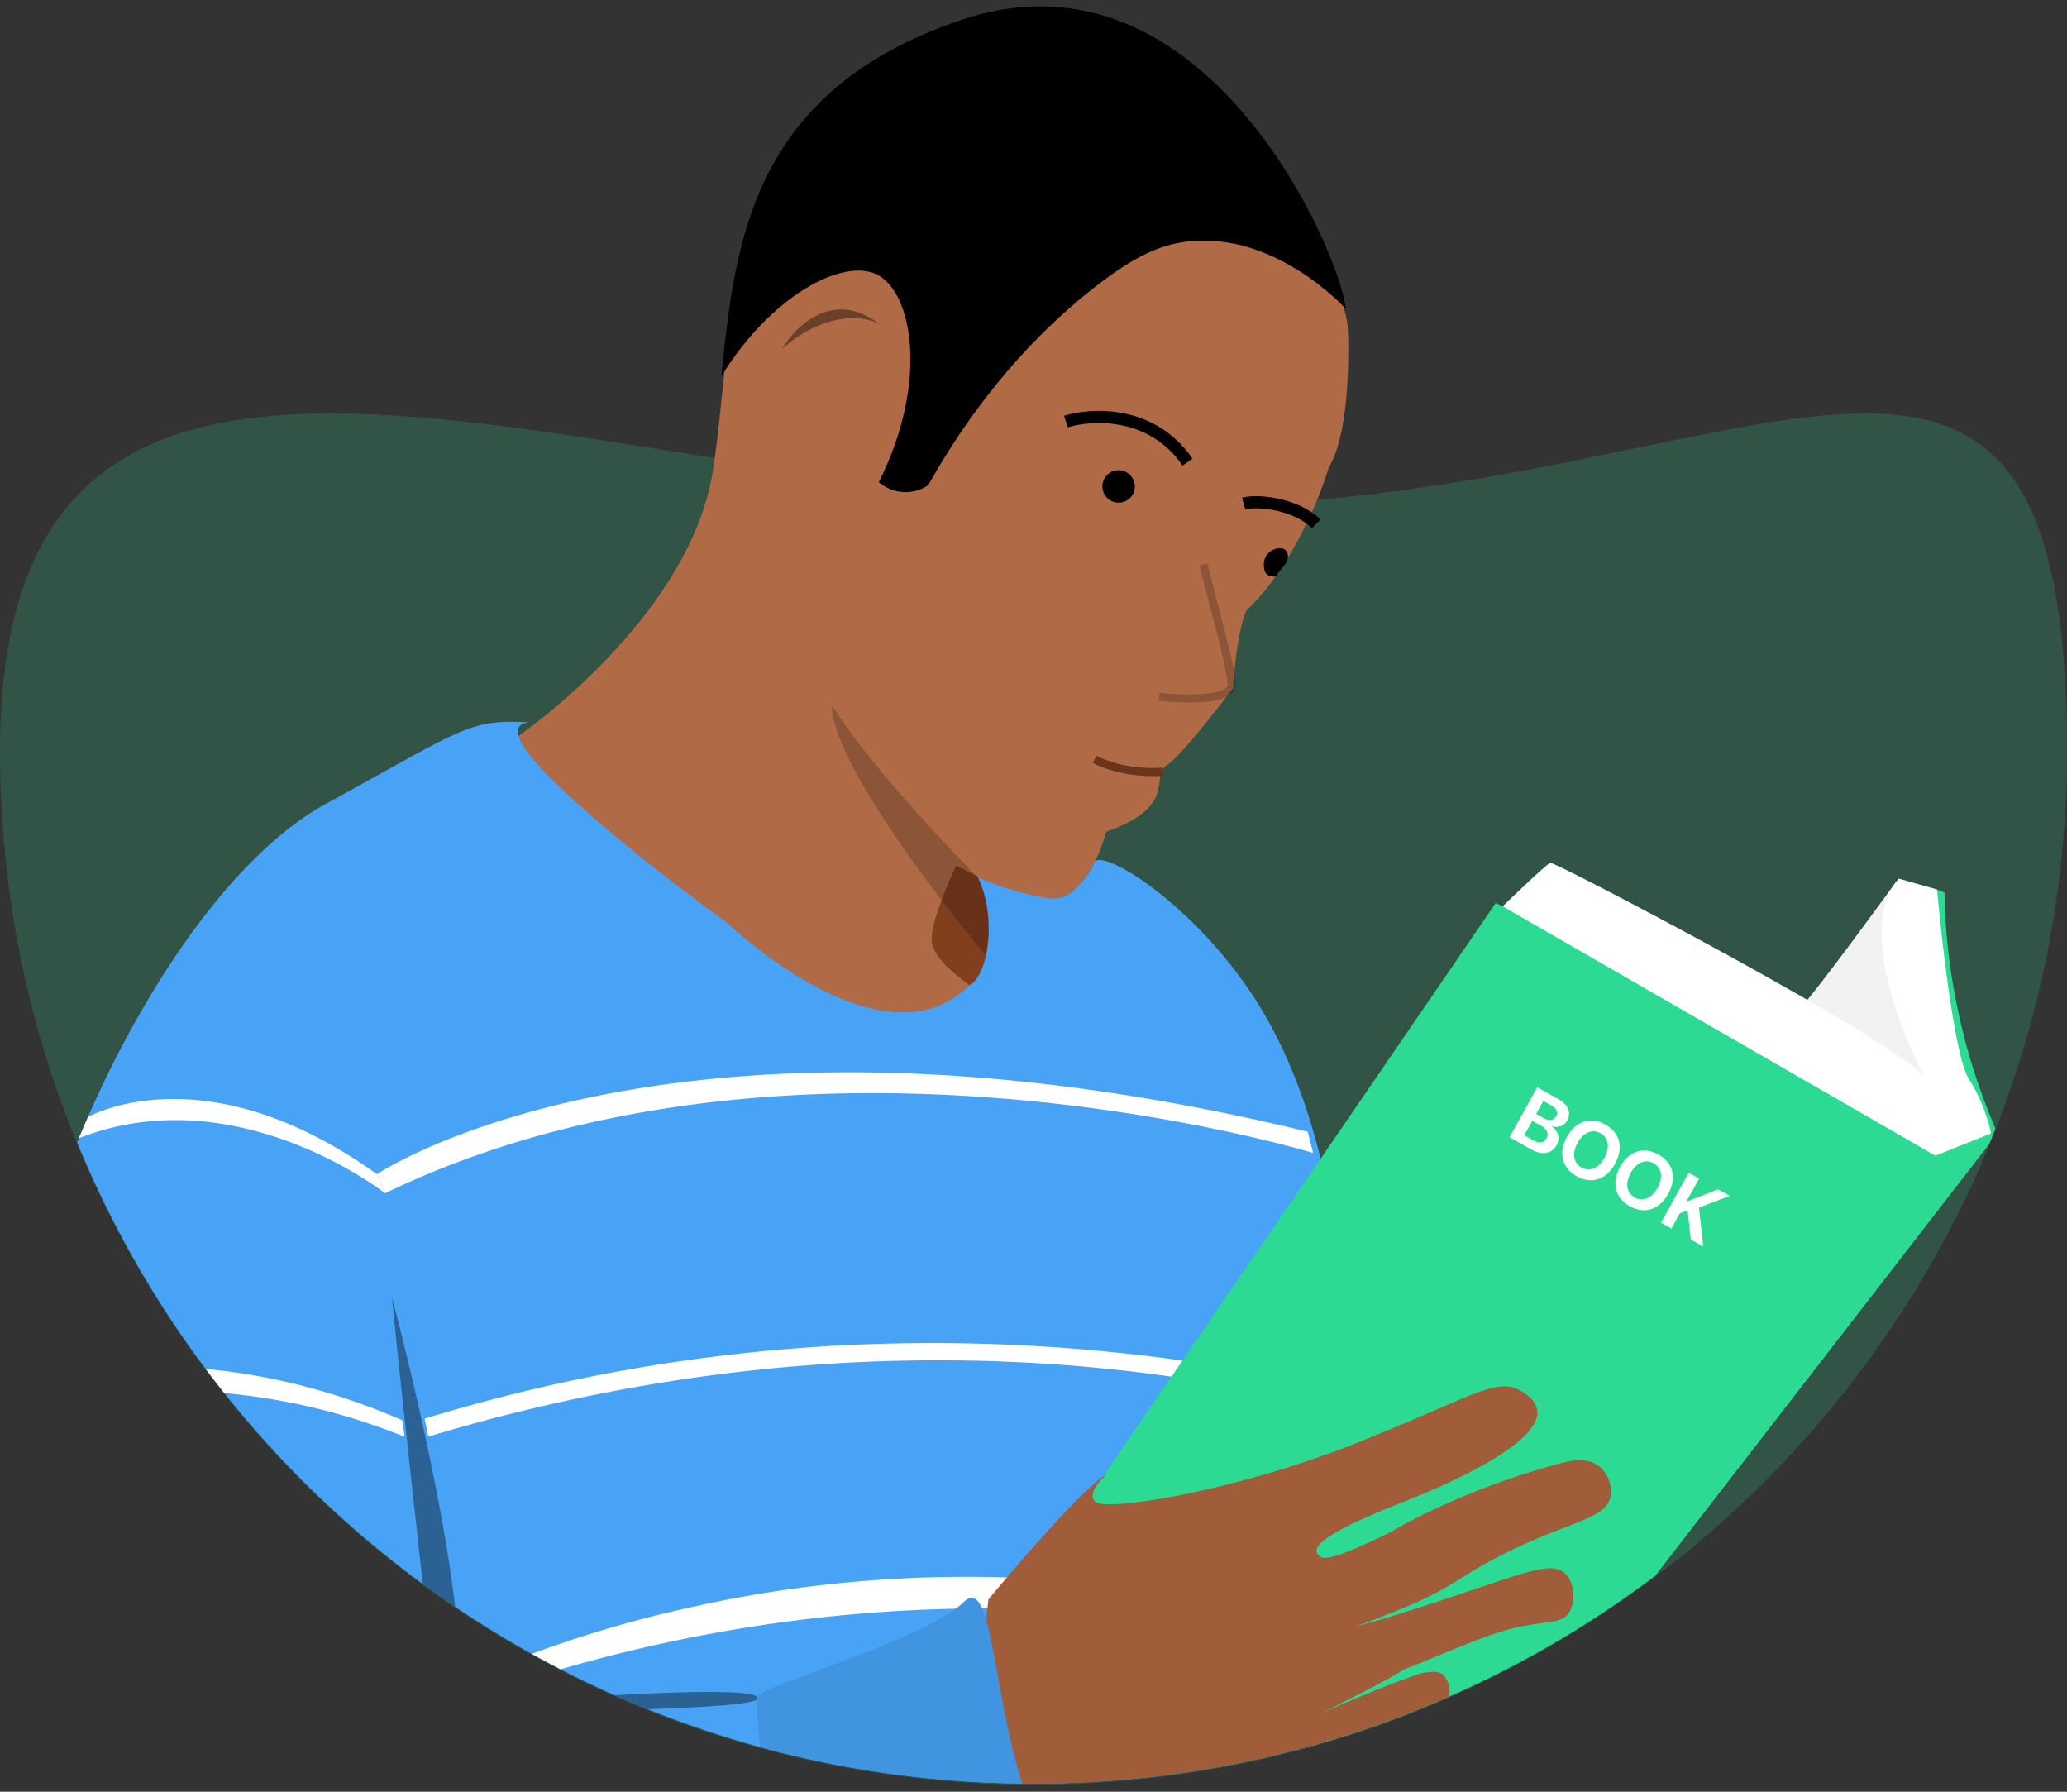 <svg width="255" height="221" fill="none" xmlns="http://www.w3.org/2000/svg"><rect width="100%" height="100%" fill="#333333" stroke="none"/><path d="M255 92.638c0 70.416-57.084 127.5-127.5 127.5S0 163.054 0 92.638c0-70.417 74.854-30.21 145.27-30.21 70.416 0 109.73-40.207 109.73 30.21Z" fill="#2DDA93" fill-opacity=".2"/><path d="M152.128 84.862s.334-6.715 1.667-9.603c5.463-5.11 9.029-13.859 10.129-17.595 2.466-4.03 2.466-13.028 2.399-16.251-.067-.739-.067-1.142-.067-1.142-.333-5.91-17.126-46.001-47.648-35.592-25.723 8.797-27.856 27.265-29.522 43.92-.2 1.678-.333 3.357-.533 4.969-.2 1.41-.333 2.753-.533 4.096-2.665 18.468-24.057 33.108-24.057 33.108l14.394 33.174s40.651 5.91 41.651 6.044c.999.135-.2-8.663-.2-8.663s-3.865-2.753-4.732-4.634c-.2-.47-.133-1.275.067-2.216.6-2.686 2.399-6.581 2.799-7.387.066-.067.066-.134.066-.134s6.598 3.559 11.463 3.895c4.864.336 6.997-8.26 6.997-8.26 8.996-3.156 5.331-6.85 7.464-8.193 2.066-1.343 8.196-9.536 8.196-9.536Z" fill="#B06A46"/><path d="M9.519 140.927c6.796-16.718 18.3-34.984 30.653-41.76a1266.57 1266.57 0 0 0 6.577-3.634c11.126-6.179 12.113-6.727 18.613-6.44-1.266.067-3.598.806 2.866 7.185 8.197 8.059 21.391 17.461 21.391 17.461s20.126 19.408 30.722 6.984c.466-1.209.933-2.686 1.133-4.567.399-3.492-.4-6.379-.933-7.991 2.132.94 3.998 1.544 5.331 1.88 2.865.739 4.332 1.075 5.664.403 1.533-.806 2.733-2.686 2.933-3.022.29-.439.402-.718.477-.904.062-.154.098-.243.189-.305 1.599-1.276 13.395 6.246 20.725 18.67 8.73 14.774 9.53 33.846 9.53 33.846l3.065 18.534 1.533 9.066.467 2.821 1.532 9.402.067.537 1.066 6.581.2 1.209.701 4.364C159.608 216.897 143.916 220 127.5 220c-53.273 0-98.916-32.673-117.981-79.073Z" fill="#48A2F5"/><path d="M10.852 137.78s14.327-8.26 35.652 7.052l1 2.35s-18.326-14.438-37.785-6.783l1.133-2.619Zm16.825 34.048c-.78-.98-1.546-1.972-2.297-2.976 10.268.949 18.596 3.866 24.256 6.334.034.335.083.671.133 1.007.05.336.1.672.134 1.007-3.066-1.208-6.398-2.35-10.063-3.29a79.01 79.01 0 0 0-12.163-2.082Z" fill="#fff"/><path d="M46.504 144.832s36.053-24.378 114.822-5.239l.666 2.62s-63.708-19.543-114.488 4.969l-1-2.35Zm5.863 30.152c9.263-2.82 19.526-5.305 30.855-6.984 35.253-5.238 65.574-.806 86.966 4.567l.666 2.619a215.633 215.633 0 0 0-38.185-6.716c-33.187-2.686-60.91 3.022-79.835 8.73-.134-.671-.267-1.477-.467-2.216ZM69.16 205.9a125.572 125.572 0 0 1-3.553-1.904 145.578 145.578 0 0 1 19.15-5.642c36.785-8.394 68.506-1.343 86.965 4.567l.667 2.619c-10.663-3.022-23.525-5.708-38.186-6.716-25.959-1.782-48.263 2.206-65.042 7.076Z" fill="#fff"/><path d="M233.964 108.703s-9.996 13.767-11.728 15.446c-1.733 1.679 18.992 12.625 18.992 12.625l-7.264-28.071Z" fill="#F2F2F3"/><path d="m162.015 215.273-33.41-22.223 55.912-81.66s48.714 20.683 54.979 30.085c0 0 1.332-1.948 6.197-1.679 0 0-10.396-11.551-6.664-30.085l.866.403c.067 3.827.4 8.26 1.4 13.229 1.209 6.349 3.087 11.657 4.878 15.865-.252.64-.509 1.277-.771 1.912-10.855 14.032-21.726 28.079-32.596 42.125l-8.592 11.103a127.021 127.021 0 0 1-42.199 20.925Z" fill="#2DDA93"/><path d="M185.383 111.792s5.332-5.171 5.865-5.372c.533-.201 44.116 22.631 46.315 26.661 0 0-9.53-17.259-3.332-24.713l4.731 1.343s1.8 20.012 3.932 23.37c2.133 3.357 2.733 6.715 2.733 6.715l-6.864 2.753-53.38-30.757Z" fill="#fff"/><path d="M178.705 209.301C163.033 216.181 145.712 220 127.5 220c-.811 0-1.621-.008-2.428-.023-2.648-4.896-4.447-12.249-3.13-22.697 0 0 10.862-13.163 14.66-15.513 0 0-2.732 2.283-1.466 3.492 1.267 1.209 17.727-1.343 33.187-7.656.234-.101.484-.201.733-.302.25-.101.5-.201.734-.302a355.75 355.75 0 0 0 7.395-3.125c5.933-2.566 8.103-3.505 10.198-2.449.266.134 2.132 1.074 2.265 2.619.467 4.432-13.594 10.073-16.86 11.349-.036 0-.23.08-.539.206-.259.106-.598.245-.993.399-4.865 2.014-10.596 4.633-8.33 6.044.933.537 4.464-1.008 8.796-3.157 0 0 8.13-4.969 20.525-8.327l.008-.002c1.268-.336 3.528-.936 5.057.338 1 .806 1.6 2.283 1.4 3.559-.297 1.878-2.208 2.616-5.631 3.94-1.964.759-4.425 1.71-7.364 3.178-2.491 1.241-4.01 2.184-5.419 3.059-1.87 1.161-3.546 2.201-7.043 3.657-3.085 1.269-5.516 2.178-6.168 2.388l.354-.097c.987-.266 3.448-.931 5.947-1.754 3.656-1.152 6.613-2.15 9.022-2.963 6.858-2.314 9.274-3.129 10.704-1.738 1.199 1.142 1.266 3.492.466 4.768-.599.929-1.516 1.055-3.214 1.288-.759.105-1.673.23-2.783.458-2.739.526-6.051 1.887-12.621 4.587l-.441.181c-.305.129-.552.218-.764.294-.341.123-.588.212-.835.378-.961.714-5.571 3.053-8.173 4.373-.826.419-1.449.736-1.69.865.999-.47 8.263-3.626 11.662-4.701.133-.067.6-.268 1.333-.336.533-.067 1.133-.134 1.599.068.866.402 1.333 1.746 1.133 2.686a1.992 1.992 0 0 1-.081.269Z" fill="#A15C3A"/><path d="M79.92 210.826c7.982-.279 14.371-.676 13.498-1.526-.904-.88-9.108-.671-17.58-.2 1.35.598 2.71 1.174 4.083 1.726Zm-23.781-12.651a130.272 130.272 0 0 1-3.98-2.805c-1.496-13.519-3.433-31.06-3.79-35.294 0 0 5.969 22.296 7.77 38.099Z" fill="#000" opacity=".4"/><path d="M126.123 219.993a127.56 127.56 0 0 1-32.344-4.5c-.337-3.191-.522-5.799-.293-6.26.254-.512 3.322-1.651 7.283-3.12 6.419-2.381 15.181-5.632 18.107-8.498 2.191-2.131 3.033 2.512 4.225 9.088.738 4.072 1.611 8.886 3.022 13.29Z" fill="#4194E0"/><path d="M114.943 115.821c0-2.375 2-6.716 2.999-9.066l2.666 1.343c2.665 5.909.999 12.423-1 13.431-1.555-1.231-4.665-3.358-4.665-5.708Z" fill="#813F1E"/><path d="M120.475 108.098c-6.198-6.38-13.928-14.842-17.86-21.154 0 6.715 12.662 23.392 18.993 30.891.906-5.641-.378-8.842-1.133-9.737Z" fill="#000" fill-opacity=".2"/><path d="M188.943 141.801c1.31.739 2.499.518 3.101-.566.453-.815.18-1.771-.618-2.305l.019-.034a1.543 1.543 0 0 0 1.895-.686c.524-.943.131-1.945-1.022-2.595l-2.67-1.507-3.423 6.159 2.718 1.534Zm1.455-6.008 1.055.595c.6.339.788.815.512 1.31-.289.521-.849.603-1.533.216l-.923-.52.889-1.601Zm-2.355 4.239.994-1.789 1.076.607c.757.427.999.967.678 1.544-.327.589-.902.679-1.642.261l-1.106-.623Zm10.003-1.325c-1.82-1.027-3.64-.445-4.731 1.518-1.089 1.959-.63 3.827 1.19 4.854 1.816 1.025 3.641.446 4.729-1.514 1.091-1.963.628-3.833-1.188-4.858Zm-.597 1.076c1.003.566 1.19 1.748.471 3.041-.716 1.289-1.811 1.742-2.815 1.176-1.007-.569-1.197-1.747-.48-3.036.718-1.293 1.82-1.748 2.824-1.181Zm7.155 2.624c-1.82-1.027-3.641-.445-4.732 1.518-1.088 1.959-.629 3.828 1.191 4.855 1.816 1.024 3.64.445 4.729-1.514 1.091-1.964.627-3.834-1.188-4.859Zm-.598 1.076c1.004.566 1.19 1.748.472 3.041-.717 1.289-1.812 1.742-2.815 1.176-1.008-.569-1.197-1.747-.481-3.036.719-1.293 1.82-1.748 2.824-1.181Zm2.189 8.053 1.046-1.883.958-.367.39 3.6 1.536.867-.524-4.798 3.789-1.45-1.429-.806-3.866 1.508-.038-.022 1.561-2.808-1.285-.725-3.422 6.159 1.284.725Z" fill="#fff"/><path d="M148.456 69.624c1.492 5.956 3.48 12.854 3.48 14.84 0 1.985-5.965 1.82-8.948 1.488" stroke="#000" stroke-opacity=".2"/><path d="M143.486 95.171c-1.492.167-5.269.1-8.451-1.503" stroke="#6A351A"/><path d="M153.428 62.11c1.822-.501 6.561.1 8.947 2.504" stroke="#000" stroke-width="1.5"/><path d="M158.895 68.622c0 1.002-.995 1.502-1.492 2.504-1.098 0-1.491-.396-1.491-1.502 0-1.107.89-2.004 1.988-2.004.995 0 .995.938.995 1.002ZM166 38.07s-8.711-9.664-19.682-8.255c-3.125.403-6.251 1.678-11.304 5.638-5.32 4.161-13.365 11.678-20.48 24.362-.333.269-1.53 1.007-3.259.873-1.462-.134-2.46-.873-2.859-1.208 6.184-12.282 4.189-23.49-.266-25.638-4.189-2.013-12.966 2.55-19.15 12.55 1.662-16.644 3.79-35.167 29.457-43.892C148.978-7.903 165.668 32.097 166 38.07Z" fill="#000"/><path d="M96.5 43c1.667-2.833 6.4-7.4 12-3-1.667-1-6.4-1.8-12 3Z" fill="#000" fill-opacity=".4"/><path d="M131.5 52c3.167-1 10.6-1.4 15 5" stroke="#000" stroke-width="1.5"/><circle cx="138" cy="60" r="2" fill="#000"/></svg>